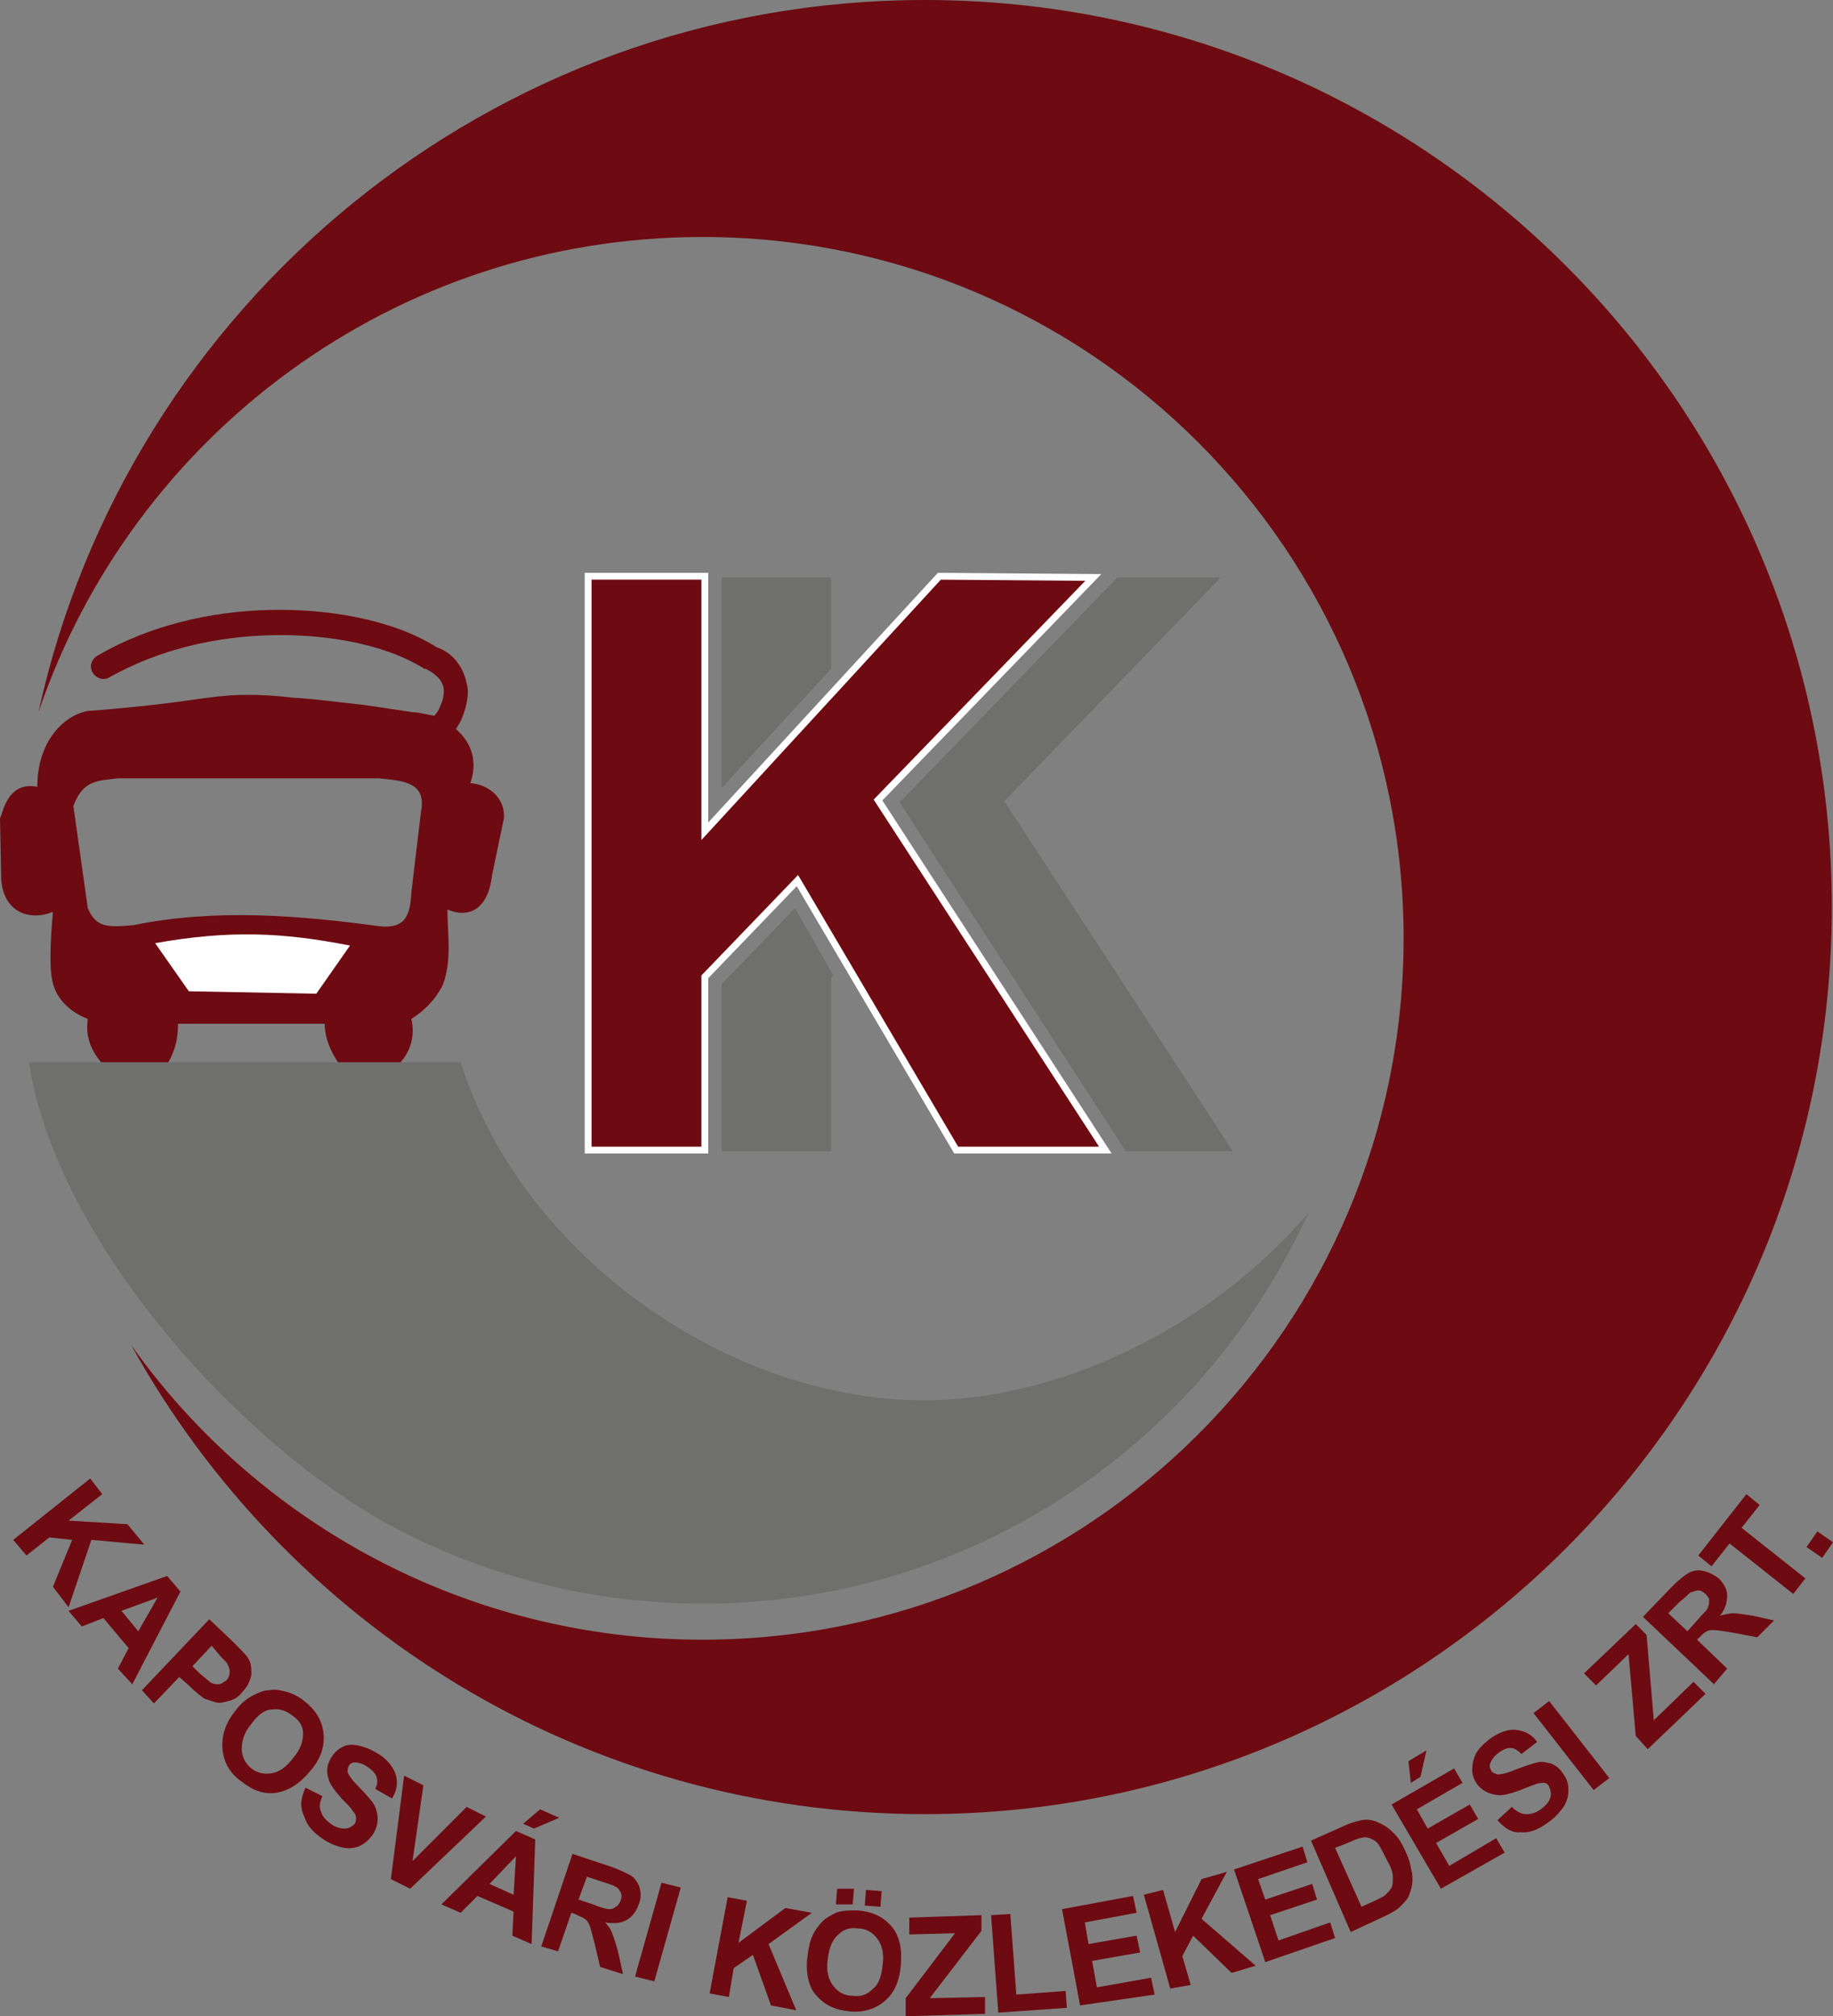 <?xml version="1.0" encoding="UTF-8" standalone="no"?>
<svg
   xmlns:dc="http://purl.org/dc/elements/1.1/"
   xmlns:cc="http://creativecommons.org/ns#"
   xmlns:rdf="http://www.w3.org/1999/02/22-rdf-syntax-ns#"
   xmlns:svg="http://www.w3.org/2000/svg"
   xmlns="http://www.w3.org/2000/svg"
   xml:space="preserve"
   style="enable-background:new 0 0 152.4 167.6;"
   viewBox="0 0 152.4 167.6"
   y="0px"
   x="0px"
   id="Layer_1"
   version="1.1"><rect x="0" y="0" width="152.4" height="167.6" fill="#808080" stroke="none"/><defs
   id="defs33">
	
	
	
	
	
	
	
	
	
	
	
</defs>
<style
   id="style2"
   type="text/css">
	.st0{fill:#6E0A11;}
	.st1{fill-rule:evenodd;clip-rule:evenodd;fill:#6E0A11;}
	.st2{fill:none;stroke:#FFFFFF;stroke-width:0.567;stroke-miterlimit:22.926;}
	.st3{fill-rule:evenodd;clip-rule:evenodd;fill:#6F6F6E;}
	.st4{fill-rule:evenodd;clip-rule:evenodd;fill:#FFFFFF;}
</style>
<title
   id="title4">Közlekedési</title>
<path
   class="st0"
   d="m 151.5,129.5 -1.3,-0.9 0.9,-1.3 1.3,0.9 z m -2.4,3 -5.3,-4.2 -1.5,1.9 -1.1,-0.9 4,-5.1 1.1,0.9 -1.5,1.9 5.3,4.2 z m -8.8,3.1 0.8,-0.9 c 0.5,-0.6 0.9,-0.9 0.9,-1.1 0.1,-0.2 0.1,-0.4 0.1,-0.6 0,-0.2 -0.2,-0.4 -0.3,-0.5 -0.2,-0.2 -0.4,-0.3 -0.6,-0.3 -0.2,0 -0.4,0.1 -0.7,0.2 -0.1,0.1 -0.4,0.4 -0.9,0.8 l -0.9,0.9 z m 2.2,4.4 -5.9,-5.6 2.4,-2.5 c 0.6,-0.6 1.1,-1 1.5,-1.2 0.4,-0.2 0.8,-0.2 1.2,-0.1 0.4,0.1 0.8,0.3 1.2,0.6 0.4,0.4 0.7,0.9 0.7,1.4 0,0.5 -0.1,1.1 -0.6,1.7 0.4,-0.1 0.8,-0.2 1.1,-0.2 0.3,0 0.9,0.1 1.6,0.2 l 1.8,0.4 -1.4,1.4 -2.1,-0.4 c -0.7,-0.1 -1.2,-0.2 -1.5,-0.2 -0.2,0 -0.4,0 -0.6,0.1 -0.2,0.1 -0.4,0.3 -0.6,0.5 l -0.2,0.2 2.5,2.4 z m -5.5,5.4 -1,-1.1 -0.6,-6.8 -2.7,2.6 -1,-1 4.3,-4.1 0.9,0.9 0.6,7.1 3.3,-3.2 1,1 z m -4.5,3.4 -5,-6.4 1.3,-1 5,6.4 z m -8,2.5 1.2,-1.1 c 0.4,0.4 0.8,0.6 1.2,0.6 0.4,0 0.8,-0.1 1.2,-0.4 0.4,-0.3 0.7,-0.6 0.8,-1 0.1,-0.3 0,-0.6 -0.1,-0.9 -0.1,-0.2 -0.3,-0.3 -0.4,-0.3 -0.2,0 -0.4,0 -0.7,0.1 -0.2,0.1 -0.6,0.2 -1.3,0.5 -0.8,0.3 -1.5,0.5 -2,0.4 -0.7,-0.1 -1.2,-0.4 -1.6,-0.9 -0.2,-0.3 -0.4,-0.7 -0.4,-1.2 0,-0.4 0.1,-0.9 0.3,-1.3 0.2,-0.4 0.6,-0.8 1.1,-1.2 0.8,-0.6 1.6,-0.9 2.3,-0.8 0.7,0.1 1.3,0.4 1.7,1 l -1.3,1 c -0.3,-0.3 -0.6,-0.5 -0.9,-0.5 -0.3,0 -0.6,0.1 -1,0.4 -0.4,0.3 -0.6,0.6 -0.7,0.9 -0.1,0.2 0,0.4 0.1,0.6 0.1,0.2 0.3,0.2 0.5,0.3 0.3,0 0.8,-0.1 1.5,-0.4 0.8,-0.3 1.4,-0.5 1.8,-0.6 0.4,-0.1 0.8,0 1.2,0.1 0.4,0.2 0.7,0.4 1,0.9 0.3,0.4 0.4,0.8 0.4,1.3 0,0.5 -0.1,0.9 -0.4,1.4 -0.3,0.4 -0.7,0.9 -1.3,1.3 -0.8,0.6 -1.6,0.9 -2.3,0.8 -0.6,0.1 -1.3,-0.3 -1.9,-1 z m -7.2,-3.1 -0.2,-1.8 1.5,-0.9 -0.5,2.2 z m 2.5,8.8 -4.1,-7 5.2,-3 0.7,1.2 -3.8,2.2 0.9,1.6 3.5,-2 0.7,1.2 -3.5,2 1.1,1.9 3.9,-2.3 0.7,1.2 z m -8.8,-3.4 2.2,4.9 1.1,-0.5 c 0.4,-0.2 0.7,-0.3 0.9,-0.5 0.2,-0.2 0.4,-0.4 0.5,-0.6 0.1,-0.2 0.1,-0.5 0.1,-0.9 0,-0.4 -0.2,-0.9 -0.5,-1.4 -0.3,-0.6 -0.5,-1 -0.7,-1.3 -0.2,-0.3 -0.5,-0.4 -0.7,-0.5 -0.3,-0.1 -0.5,-0.1 -0.8,0 -0.2,0 -0.6,0.2 -1.3,0.5 z m -2,-0.6 2.7,-1.2 c 0.6,-0.3 1.1,-0.4 1.5,-0.5 0.5,-0.1 1,0 1.4,0.2 0.5,0.2 0.9,0.5 1.3,0.9 0.4,0.4 0.7,0.9 1,1.6 0.3,0.6 0.4,1.2 0.5,1.7 0.1,0.6 0,1.2 -0.2,1.7 -0.1,0.4 -0.4,0.7 -0.8,1.1 -0.3,0.3 -0.7,0.5 -1.3,0.8 l -2.8,1.3 z m -3.8,10.1 -2.6,-7.7 5.7,-1.9 0.4,1.3 -4.1,1.4 0.6,1.7 3.9,-1.3 0.4,1.3 -3.9,1.3 0.7,2.1 4.3,-1.5 0.4,1.3 z m -7.9,2.2 -2.2,-7.8 1.6,-0.4 1,3.5 2.2,-4.4 2.1,-0.6 -2.1,3.9 4.5,3.9 -2,0.6 -3.2,-3.1 -0.9,1.7 0.7,2.4 z m -7.5,1.4 -1.5,-8 5.9,-1.1 0.3,1.4 -4.3,0.8 0.3,1.8 4,-0.7 0.3,1.4 -4,0.7 0.4,2.2 4.5,-0.8 0.3,1.4 z m -6.8,0.6 -0.6,-8.1 1.6,-0.1 0.5,6.7 4.1,-0.3 0.1,1.4 z m -7.7,0.3 v -1.5 l 4.1,-5.4 -3.8,0.1 v -1.4 l 6,-0.2 v 1.3 l -4.3,5.6 4.6,-0.1 v 1.4 z m -3.4,-9.2 0.1,-1.3 1.3,0.1 -0.1,1.3 z m -2.4,-0.1 0.1,-1.3 H 71 l -0.1,1.3 z m -0.7,4.7 c -0.1,0.9 0.1,1.6 0.5,2.1 0.4,0.5 0.9,0.8 1.6,0.8 0.7,0.1 1.2,-0.1 1.7,-0.6 0.5,-0.4 0.7,-1.1 0.8,-2.1 0.1,-0.9 -0.1,-1.6 -0.5,-2.1 -0.4,-0.5 -0.9,-0.8 -1.6,-0.8 -0.7,-0.1 -1.2,0.1 -1.7,0.6 -0.5,0.5 -0.7,1.2 -0.8,2.1 z m -1.7,-0.1 c 0.1,-0.8 0.2,-1.5 0.5,-2.1 0.2,-0.4 0.5,-0.8 0.8,-1.1 0.3,-0.3 0.7,-0.5 1.1,-0.7 0.5,-0.2 1.1,-0.2 1.8,-0.2 1.2,0.1 2.1,0.5 2.8,1.3 0.7,0.8 0.9,1.9 0.8,3.2 -0.1,1.3 -0.5,2.3 -1.3,3 -0.8,0.7 -1.8,1 -2.9,0.9 -1.2,-0.1 -2.1,-0.5 -2.8,-1.3 -0.6,-0.6 -0.9,-1.7 -0.8,-3 z m -8.1,2.8 1.5,-8 1.6,0.3 -0.7,3.5 3.9,-2.9 2.2,0.4 -3.6,2.6 2.3,5.5 -2.1,-0.4 -1.5,-4.2 -1.6,1.1 -0.4,2.4 z m -6.2,-1.4 2.2,-7.8 1.6,0.4 -2.2,7.8 z m -4.7,-6.4 1.2,0.4 c 0.7,0.3 1.2,0.4 1.4,0.4 0.2,0 0.4,-0.1 0.5,-0.2 0.2,-0.1 0.3,-0.3 0.4,-0.5 0.1,-0.3 0.1,-0.5 0,-0.7 -0.1,-0.2 -0.2,-0.4 -0.5,-0.5 -0.1,-0.1 -0.5,-0.2 -1.1,-0.4 L 48.8,156 Z m -3.1,3.9 2.6,-7.7 3.3,1.1 c 0.8,0.3 1.4,0.6 1.7,0.8 0.3,0.3 0.5,0.6 0.6,1 0.1,0.4 0.1,0.9 -0.1,1.3 -0.2,0.6 -0.5,1 -1,1.3 -0.5,0.3 -1.1,0.3 -1.8,0.2 0.3,0.3 0.5,0.6 0.6,0.9 0.1,0.3 0.3,0.8 0.5,1.6 l 0.4,1.8 -1.9,-0.6 -0.5,-2.1 c -0.2,-0.7 -0.3,-1.2 -0.4,-1.4 -0.1,-0.2 -0.2,-0.4 -0.4,-0.5 -0.1,-0.1 -0.4,-0.2 -0.8,-0.4 l -0.3,-0.1 -1.1,3.2 z m -1.5,-10.2 1.4,-1.2 1.6,0.7 -2.1,0.9 z m -0.8,5.9 0.2,-3.2 -2.2,2.3 z m 1.5,4.1 -1.6,-0.7 0.1,-2 -3,-1.3 -1.4,1.4 -1.6,-0.7 6.2,-6.1 1.6,0.7 z m -11.7,-5.4 1.1,-8.6 1.6,0.8 -0.9,6.3 4.5,-4.5 1.6,0.8 -6.3,6 z m -7.1,-7.6 1.4,0.7 c -0.2,0.5 -0.3,0.9 -0.1,1.3 0.1,0.4 0.4,0.7 0.8,1 0.4,0.3 0.8,0.4 1.2,0.4 0.3,0 0.6,-0.2 0.8,-0.4 0.1,-0.2 0.1,-0.3 0.1,-0.5 0,-0.2 -0.1,-0.4 -0.3,-0.6 -0.1,-0.2 -0.4,-0.5 -0.9,-1 -0.6,-0.7 -1,-1.2 -1.1,-1.7 -0.2,-0.6 -0.1,-1.2 0.3,-1.8 0.2,-0.3 0.5,-0.6 0.9,-0.8 0.4,-0.2 0.8,-0.2 1.3,-0.1 0.5,0.1 1,0.3 1.5,0.6 0.9,0.5 1.4,1.2 1.6,1.8 0.2,0.7 0.1,1.3 -0.3,2 l -1.4,-0.8 c 0.2,-0.4 0.2,-0.7 0.1,-1 -0.1,-0.3 -0.3,-0.5 -0.7,-0.8 -0.4,-0.3 -0.8,-0.4 -1.1,-0.4 -0.2,0 -0.4,0.1 -0.5,0.3 -0.1,0.2 -0.1,0.3 -0.1,0.5 0.1,0.3 0.4,0.7 1,1.3 0.6,0.6 1,1.1 1.2,1.4 0.2,0.4 0.3,0.8 0.3,1.2 0,0.4 -0.1,0.8 -0.4,1.3 -0.3,0.4 -0.6,0.7 -1,0.9 -0.4,0.2 -0.9,0.3 -1.4,0.2 -0.5,-0.1 -1.1,-0.3 -1.7,-0.7 -0.9,-0.6 -1.4,-1.2 -1.6,-1.9 -0.4,-0.8 -0.3,-1.5 0.1,-2.4 z m -4.5,-5.3 c -0.6,0.7 -0.8,1.4 -0.8,2.1 0,0.6 0.3,1.2 0.8,1.6 0.5,0.4 1.1,0.5 1.7,0.4 0.6,-0.1 1.2,-0.5 1.8,-1.3 0.6,-0.7 0.8,-1.4 0.8,-2 0,-0.6 -0.3,-1.1 -0.9,-1.5 -0.5,-0.4 -1.1,-0.6 -1.7,-0.5 -0.6,0 -1.2,0.5 -1.7,1.2 z m -1.4,-1 c 0.5,-0.7 1,-1.1 1.6,-1.4 0.4,-0.2 0.8,-0.4 1.3,-0.4 0.5,-0.1 0.9,0 1.3,0.1 0.5,0.1 1.1,0.4 1.6,0.8 0.9,0.7 1.5,1.6 1.6,2.7 0.1,1 -0.2,2.1 -1.1,3.1 -0.8,1 -1.7,1.6 -2.7,1.8 -1,0.2 -2,-0.1 -3,-0.9 -1,-0.7 -1.5,-1.6 -1.6,-2.7 -0.1,-1 0.2,-2.1 1,-3.1 z m -1.9,-5.5 -1.6,1.7 0.6,0.6 c 0.5,0.4 0.8,0.7 1,0.8 0.2,0.1 0.4,0.1 0.6,0.1 0.2,0 0.4,-0.2 0.6,-0.3 0.2,-0.2 0.3,-0.5 0.3,-0.7 0,-0.3 -0.1,-0.5 -0.2,-0.7 -0.1,-0.2 -0.4,-0.4 -0.8,-0.9 z m -5.8,3.7 5.6,-5.9 1.9,1.8 c 0.7,0.7 1.2,1.2 1.3,1.4 0.3,0.4 0.3,0.9 0.3,1.4 -0.1,0.5 -0.3,1 -0.8,1.5 -0.3,0.4 -0.7,0.6 -1.1,0.7 -0.4,0.1 -0.7,0.2 -1.1,0.1 -0.3,-0.1 -0.6,-0.2 -0.9,-0.3 -0.3,-0.2 -0.8,-0.6 -1.3,-1.1 l -0.8,-0.7 -2.1,2.2 z m -0.3,-4.9 1.6,-2.8 -3,1.1 z m -0.5,4.4 -1.2,-1.3 0.9,-1.7 -2.1,-2.5 -1.8,0.7 -1.1,-1.3 8.2,-2.9 1.1,1.3 z m -9.9,-12 6.4,-5.1 1,1.3 -2.8,2.2 4.9,0.3 1.4,1.7 L 7.6,128 5.7,133.6 4.4,131.9 6,128 4.1,127.8 2.2,129.3 Z"
   id="path6"
   style="fill:#6e0a11" /><polygon
   class="st1"
   points="48.9,47.9 58.6,47.9 58.6,69.1 78.1,47.9 90.9,48 73,66.5 91.9,95.6 79.5,95.6 66.3,73.2 58.6,81.2 58.6,95.6 48.9,95.6 "
   id="polygon8"
   style="clip-rule:evenodd;fill:#6e0a11;fill-rule:evenodd" /><polygon
   class="st2"
   points="48.9,47.9 58.6,47.9 58.6,69.1 78.1,47.9 90.9,48 73,66.5 91.9,95.6 79.5,95.6 66.3,73.2 58.6,81.2 58.6,95.6 48.9,95.6 "
   id="polygon10"
   style="fill:none;stroke:#ffffff;stroke-width:0.567;stroke-miterlimit:22.926" /><polygon
   class="st3"
   points="69.1,81.3 69.3,81.1 66.1,75.5 60,81.8 60,95.7 69.1,95.7 "
   id="polygon12"
   style="clip-rule:evenodd;fill:#6f6f6e;fill-rule:evenodd" /><polygon
   class="st3"
   points="83.5,66.6 101.5,48 92.9,48 74.8,66.7 93.6,95.7 102.5,95.7 "
   id="polygon14"
   style="clip-rule:evenodd;fill:#6f6f6e;fill-rule:evenodd" /><polygon
   class="st3"
   points="69.1,55.6 60,65.5 60,48 69.1,48 "
   id="polygon16"
   style="clip-rule:evenodd;fill:#6f6f6e;fill-rule:evenodd" /><path
   class="st3"
   d="m 108.8,100.8 c -8,9.4 -20.5,15.6 -32,15.6 -16,0 -33.3,-11.8 -38.5,-28.1 H 33.3 28.1 14 8.4 2.4 c 2.3,15 17.9,32.2 30.8,38.9 7.6,3.9 16.1,6.1 25.3,6.1 15.2,0 29,-6.2 39,-16.2 4.7,-4.7 8.5,-10.2 11.3,-16.3"
   id="path20"
   style="clip-rule:evenodd;fill:#6f6f6e;fill-rule:evenodd" /><path
   class="st1"
   d="m 76.9,150.8 c 41.6,0 75.4,-33.8 75.4,-75.4 C 152.3,33.8 118.5,0 76.9,0 40.8,0 10.6,25.4 3.2,59.2 11,36.2 32.8,19.7 58.4,19.7 c 32.2,0 58.3,26.1 58.3,58.3 0,32.2 -26.1,58.3 -58.3,58.3 -19.6,0 -37,-9.7 -47.5,-24.5 12.9,23.3 37.6,39 66,39"
   id="path22"
   style="clip-rule:evenodd;fill:#6e0a11;fill-rule:evenodd" /><path
   d="M 11.1,76.9 C 8.9,77.1 8,77.1 7.3,75.5 L 6.1,67 c 0.8,-2.2 2.1,-2.1 3.7,-2.3 h 21.7 c 2,0.2 4,0.3 3.5,2.8 l -0.8,6.7 c -0.1,1.9 -0.5,3 -2.6,2.8 C 24.9,76.1 18,75.5 11.1,76.9 m 17,11.4 H 14 v 0 c 0.6,-1.1 0.8,-2 0.8,-3.2 H 27 c 0,1.2 0.5,2.3 1.1,3.2 m 10.2,0 h -5 c 0.9,-1 1.2,-2.3 0.9,-3.6 1.1,-0.7 2,-1.6 2.6,-2.8 0.4,-1 0.5,-2.1 0.5,-3.2 0,-1 -0.1,-2.1 -0.1,-3.1 0.7,0.3 1.4,0.4 2.1,0.1 1.1,-0.5 1.5,-1.9 1.6,-2.9 l 1,-4.8 v 0 c 0.1,-1.7 -1.3,-2.8 -2.8,-2.9 0.6,-1.7 0.2,-3.3 -1.2,-4.5 0.2,-0.3 0.4,-0.6 0.5,-0.9 0.3,-0.7 0.5,-1.5 0.5,-2.3 -0.1,-0.9 -0.4,-1.8 -1,-2.5 -0.4,-0.5 -1,-0.9 -1.6,-1.1 -3.8,-2.4 -9.3,-3.2 -13.8,-3.1 -5,0.1 -10.1,1.3 -14.4,3.8 -0.5,0.3 -0.7,0.9 -0.4,1.4 0.3,0.5 0.9,0.7 1.4,0.4 4.1,-2.3 8.8,-3.4 13.5,-3.5 4.1,-0.1 9.2,0.6 12.7,2.8 v 0 h 0.1 c 0.4,0.2 0.7,0.4 1,0.7 0.3,0.3 0.5,0.7 0.5,1.1 0,0.4 -0.1,0.9 -0.3,1.3 -0.1,0.3 -0.3,0.6 -0.5,0.8 -0.6,-0.1 -1.3,-0.3 -1.8,-0.3 -1.3,-0.2 -2.7,-0.4 -4,-0.6 -2,-0.2 -4,-0.5 -5.9,-0.6 -1.7,-0.2 -3.4,-0.3 -5.2,-0.2 -1.4,0.1 -2.7,0.3 -4.1,0.5 -2.2,0.3 -4.3,0.5 -6.5,0.7 v 0 L 7.3,59.1 C 6.2,59.3 5.2,60 4.5,60.9 3.5,62.2 3.1,63.8 3.1,65.4 1.5,65.1 0.6,66 0.1,67.8 L 0,68 0.1,73.1 v 0 c 0.2,2.7 2.3,3.5 4.3,2.7 -0.1,1.2 -0.2,2.4 -0.2,3.6 0,1.1 0,2.3 0.6,3.3 0.6,1 1.5,1.6 2.5,2 -0.2,1.4 0.2,2.5 1.1,3.6 h -6 z"
   style="clip-rule:evenodd;fill:#6e0a11;fill-rule:evenodd;fill-opacity:1"
   id="path24" /><path
   class="st4"
   d="m 26.3,82.6 -10.6,-0.2 -2.8,-4 c 6.2,-1.1 10.6,-0.9 16.2,0.2 z"
   id="path26"
   style="clip-rule:evenodd;fill:#ffffff;fill-rule:evenodd" />
</svg>
